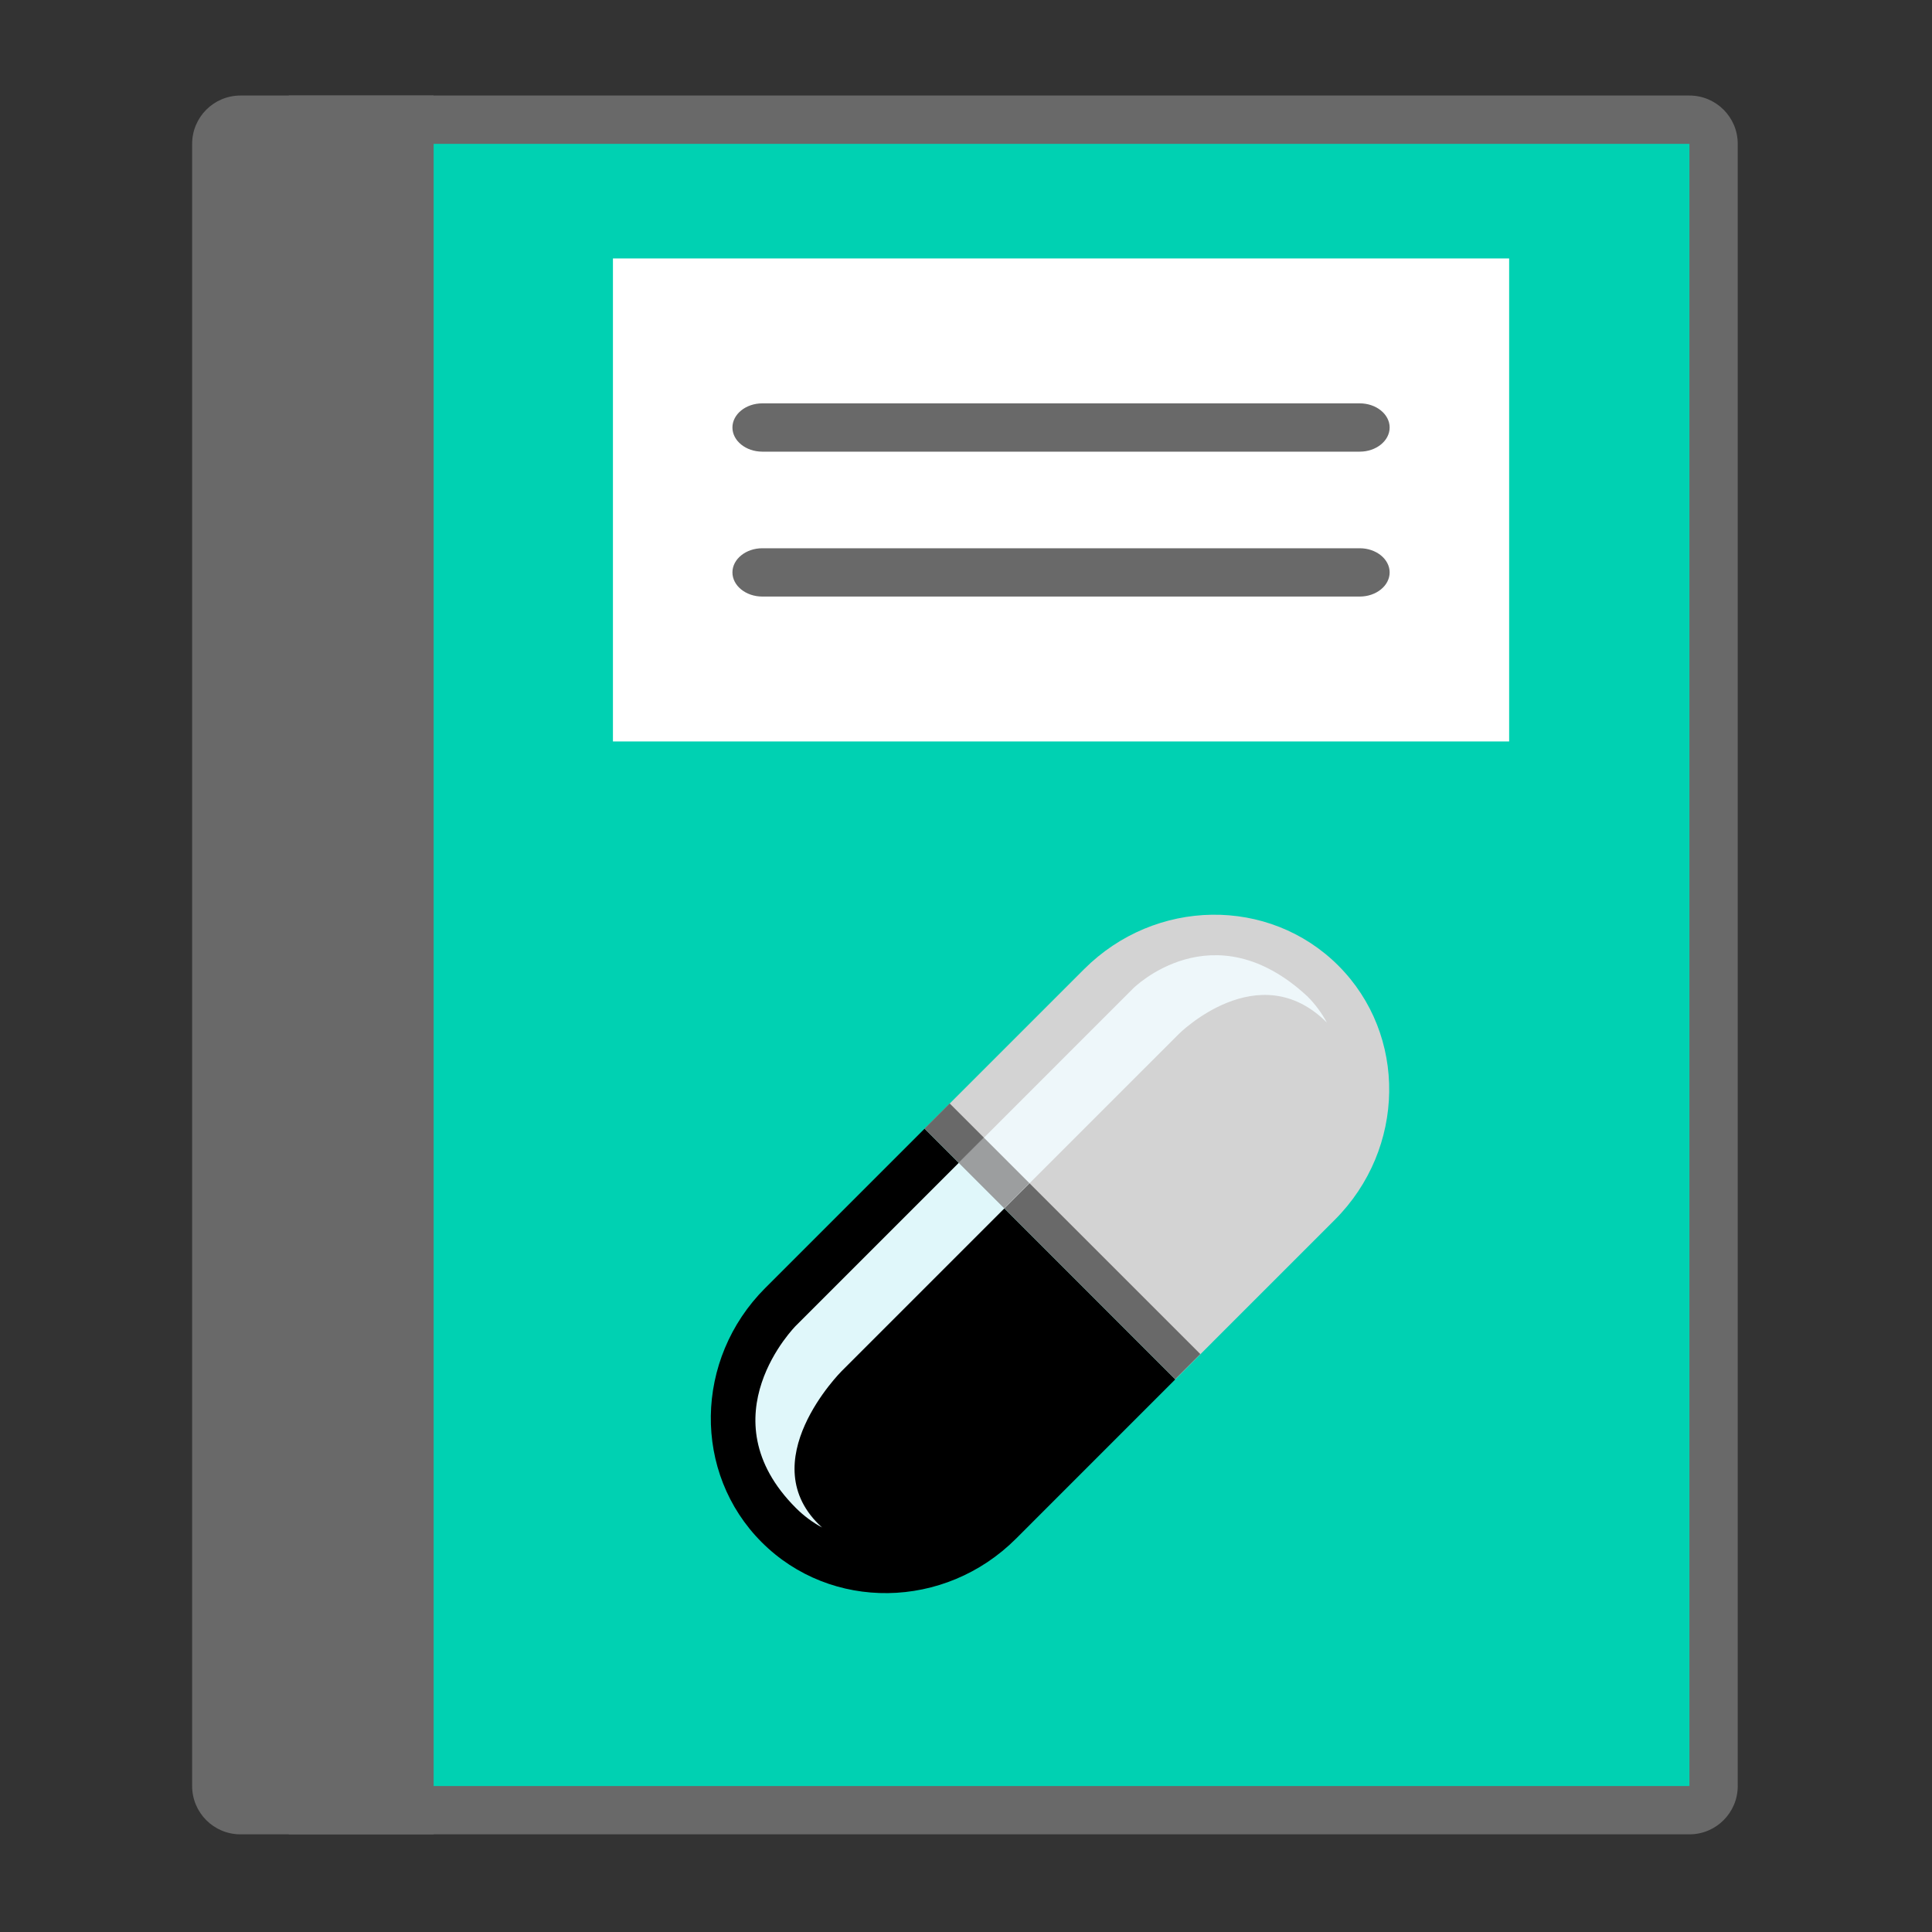 <?xml version="1.0" encoding="UTF-8" standalone="no"?>
<svg
   xmlns:dc="http://purl.org/dc/elements/1.1/"
   xmlns:cc="http://creativecommons.org/ns#"
   xmlns:rdf="http://www.w3.org/1999/02/22-rdf-syntax-ns#"
   xmlns:svg="http://www.w3.org/2000/svg"
   xmlns="http://www.w3.org/2000/svg"
   xmlns:sodipodi="http://sodipodi.sourceforge.net/DTD/sodipodi-0.dtd"
   xmlns:inkscape="http://www.inkscape.org/namespaces/inkscape"
   version="1.1"
   id="Layer_1"
   x="0px"
   y="0px"
   viewBox="0 0 40 40"
   style="enable-background:new 0 0 40 40;"
   xml:space="preserve"
   inkscape:version="0.91 r13725"
   sodipodi:docname="catalogo-medicamento.svg"><rect x="0" y="0" width="40" height="40" fill="#333333" stroke="none"/><defs
     id="defs23" /><sodipodi:namedview
     pagecolor="#ffffff"
     bordercolor="#666666"
     borderopacity="1"
     objecttolerance="10"
     gridtolerance="10"
     guidetolerance="10"
     inkscape:pageopacity="0"
     inkscape:pageshadow="2"
     inkscape:window-width="1855"
     inkscape:window-height="1056"
     id="namedview21"
     showgrid="false"
     inkscape:zoom="22.975"
     inkscape:cx="20"
     inkscape:cy="20"
     inkscape:window-x="65"
     inkscape:window-y="24"
     inkscape:window-maximized="1"
     inkscape:current-layer="Layer_1" /><g
     transform="translate(-0.022,-0.022)"
     id="g3-3"><path
       style="fill:#00d1b2;fill-opacity:1"
       d="m 6.42,37.361 0,-35 28.5,0 c 0.275,0 0.5,0.224 0.5,0.5 l 0,34 c 0,0.276 -0.225,0.5 -0.5,0.5 l -28.5,0 z"
       id="path5-6"
       inkscape:connector-curvature="0" /><g
       id="g7-0"><path
         inkscape:connector-curvature="0"
         style="fill:#696969"
         d="M 35,3 35,37 7,37 7,3 35,3 M 35,2 6,2 6,38 35,38 c 0.552,0 1,-0.448 1,-1 L 36,3 C 36,2.448 35.552,2 35,2 l 0,0 z"
         id="path9-6" /></g></g><g
     transform="translate(-0.022,-0.022)"
     id="g11-2"
     style="fill:#696969"><path
       inkscape:connector-curvature="0"
       style="fill:#696969"
       d="M 9,38 5,38 C 4.448,38 4,37.552 4,37 L 4,3 C 4,2.448 4.448,2 5,2 l 4,0 0,36 z"
       id="path13-6" /></g><g
     id="g4177-1"
     transform="matrix(1.237,0,0,1,-59.349,-4.513)"><rect
       id="rect15-8"
       height="10"
       width="15"
       style="fill:#ffffff"
       y="9.864"
       x="58.237" /><path
       inkscape:connector-curvature="0"
       id="path17-7"
       d="m 70.737,13.864 -10,0 c -0.275,0 -0.5,-0.225 -0.5,-0.5 l 0,0 c 0,-0.275 0.225,-0.5 0.5,-0.5 l 10,0 c 0.275,0 0.5,0.225 0.5,0.5 l 0,0 c 0,0.275 -0.225,0.5 -0.5,0.5 z"
       style="fill:#696969" /><path
       inkscape:connector-curvature="0"
       id="path19-9"
       d="m 70.737,16.864 -10,0 c -0.275,0 -0.5,-0.225 -0.5,-0.5 l 0,0 c 0,-0.275 0.225,-0.5 0.5,-0.5 l 10,0 c 0.275,0 0.5,0.225 0.5,0.5 l 0,0 c 0,0.275 -0.225,0.5 -0.5,0.5 z"
       style="fill:#696969" /></g><g
     id="g4249"
     transform="matrix(0.506,0,0,0.506,9.516,13.077)"><path
       d="m 12.506,26.856 c -2.913,2.913 -2.978,7.571 -0.145,10.404 2.832,2.832 7.49,2.766 10.404,-0.146 l 6.521,-6.522 -10.257,-10.258 -6.522,6.522 z"
       id="path4-7"
       inkscape:connector-curvature="0"
       style="fill:#000000" /><path
       d="m 35.954,13.666 c -2.834,-2.833 -7.49,-2.768 -10.404,0.147 l -6.522,6.522 10.257,10.257 6.521,-6.522 c 2.914,-2.913 2.98,-7.57 0.148,-10.404 z"
       id="path6-5"
       inkscape:connector-curvature="0"
       style="fill:#d3d3d3" /><rect
       x="-42.339"
       y="-0.923"
       transform="matrix(-0.707,-0.707,0.707,-0.707,0,0)"
       width="14.506"
       height="1.451"
       id="rect8-9"
       style="fill:#696969" /><path
       d="m 20.427,21.732 -6.667,6.667 c 0,0 -3.73,3.731 0,7.46 0.324,0.324 0.685,0.589 1.069,0.797 -2.934,-2.661 0.796,-6.392 0.796,-6.392 l 6.667,-6.667 -1.865,-1.865 z"
       id="path10-2"
       inkscape:connector-curvature="0"
       style="fill:#e0f7fa;fill-opacity:1" /><path
       d="m 29.426,16.464 c 0,0 3.264,-3.263 6.061,-0.466 C 35.279,15.614 35.016,15.252 34.691,14.927 30.824,11.334 27.56,14.598 27.56,14.598 l -7.133,7.135 1.865,1.865 7.135,-7.134 z"
       id="path12-2"
       inkscape:connector-curvature="0"
       style="fill:#eef7fa;fill-opacity:1" /><rect
       x="-32.448"
       y="-0.924"
       transform="matrix(-0.707,-0.707,0.707,-0.707,0,0)"
       width="2.637"
       height="1.451"
       id="rect14-8"
       style="fill:#808080;fill-opacity:0.739" /></g></svg>